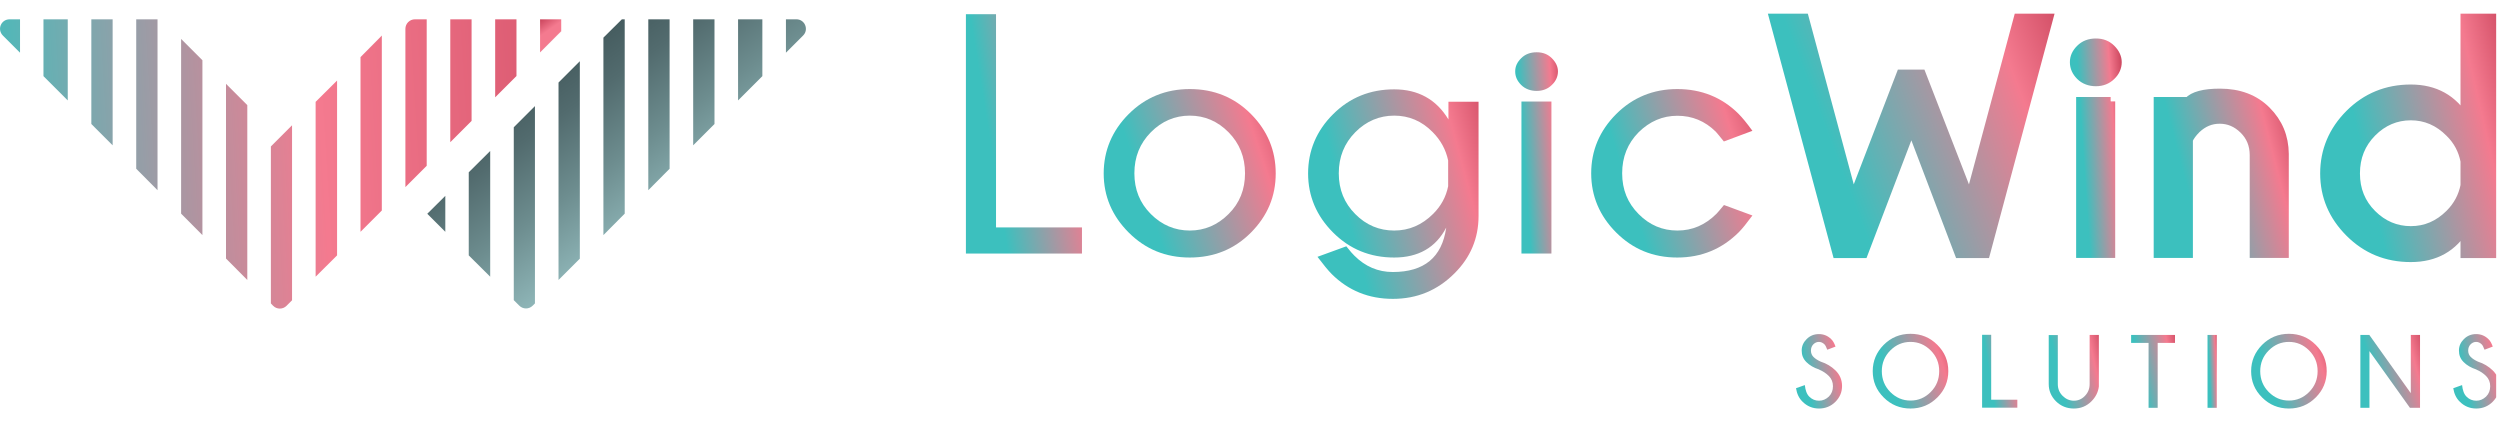 <svg width="176" height="30" viewBox="0 0 176 30" fill="none" xmlns="http://www.w3.org/2000/svg">
<g clip-path="url(#clip0_2009_876)">
<path d="M68 17.85V1H70.12V16.01H76.17V17.85H68Z" fill="url(#paint0_linear_2009_876)"/>
<path d="M83.76 6.27C85.47 6.27 86.91 6.86 88.07 8.03C89.23 9.2 89.81 10.59 89.81 12.21C89.81 13.83 89.23 15.2 88.07 16.37C86.91 17.54 85.47 18.13 83.76 18.13C82.05 18.13 80.63 17.54 79.46 16.37C78.29 15.2 77.7 13.81 77.7 12.21C77.7 10.61 78.29 9.2 79.46 8.03C80.63 6.86 82.07 6.27 83.76 6.27ZM81.02 9.31C80.25 10.09 79.86 11.05 79.86 12.2C79.86 13.35 80.25 14.3 81.02 15.07C81.79 15.84 82.71 16.23 83.76 16.23C84.81 16.23 85.72 15.84 86.49 15.07C87.27 14.3 87.65 13.34 87.65 12.2C87.65 11.06 87.26 10.09 86.49 9.31C85.72 8.53 84.8 8.14 83.76 8.14C82.72 8.14 81.79 8.53 81.02 9.31Z" fill="url(#paint1_linear_2009_876)"/>
<path d="M101.81 16.03C101.08 17.43 99.85 18.13 98.15 18.13C96.45 18.13 95.02 17.54 93.85 16.37C92.68 15.2 92.09 13.81 92.09 12.21C92.09 10.61 92.68 9.2 93.85 8.04C95.02 6.87 96.46 6.29 98.15 6.29C99.84 6.29 101.12 7 101.97 8.41V7.16H104.09V15.21C104.09 16.78 103.52 18.13 102.39 19.25C101.2 20.44 99.76 21.04 98.06 21.04C96.36 21.04 94.93 20.46 93.76 19.3C93.49 19.03 93.16 18.62 92.75 18.08L94.78 17.34C95.05 17.68 95.24 17.9 95.35 18C96.11 18.76 97.01 19.15 98.05 19.15C100.26 19.15 101.51 18.12 101.81 16.05V16.03ZM101.95 11.3C101.79 10.54 101.43 9.87 100.85 9.29C100.09 8.52 99.19 8.14 98.15 8.14C97.11 8.14 96.18 8.53 95.41 9.31C94.64 10.09 94.25 11.05 94.25 12.2C94.25 13.35 94.64 14.3 95.41 15.07C96.18 15.85 97.1 16.23 98.15 16.23C99.2 16.23 100.11 15.84 100.9 15.05C101.45 14.5 101.8 13.86 101.95 13.11V11.29V11.3Z" fill="url(#paint2_linear_2009_876)"/>
<path d="M109.25 4.1C109.53 4.38 109.68 4.69 109.68 5.03C109.68 5.37 109.54 5.71 109.25 5.98C108.97 6.26 108.61 6.4 108.18 6.4C107.75 6.4 107.37 6.26 107.09 5.98C106.81 5.7 106.67 5.39 106.67 5.03C106.67 4.67 106.81 4.38 107.09 4.1C107.37 3.82 107.73 3.68 108.18 3.68C108.63 3.68 108.97 3.82 109.25 4.1ZM109.22 7.15V17.85H107.11V7.15H109.22Z" fill="url(#paint3_linear_2009_876)"/>
<path d="M121.36 14.43L123.37 15.17C122.97 15.71 122.66 16.1 122.42 16.34C121.23 17.53 119.79 18.13 118.08 18.13C116.37 18.13 114.95 17.54 113.78 16.37C112.61 15.2 112.02 13.8 112.02 12.2C112.02 10.6 112.61 9.2 113.78 8.03C114.95 6.86 116.39 6.27 118.08 6.27C119.77 6.27 121.22 6.85 122.38 8C122.65 8.27 122.98 8.67 123.37 9.21L121.36 9.96C121.08 9.61 120.89 9.38 120.79 9.27C120.03 8.52 119.13 8.15 118.09 8.15C117.05 8.15 116.14 8.54 115.36 9.31C114.59 10.09 114.2 11.05 114.2 12.2C114.2 13.35 114.59 14.3 115.36 15.07C116.13 15.85 117.04 16.23 118.09 16.23C119.14 16.23 120.05 15.84 120.84 15.05C120.91 14.98 121.09 14.77 121.37 14.43H121.36Z" fill="url(#paint4_linear_2009_876)"/>
<path d="M135.26 5.22L138.67 14.01L142.16 1H144.3L139.78 17.85H137.93L134.56 8.98L131.18 17.85H129.33L124.8 1H126.95L130.45 14.01L133.83 5.22H135.25H135.26Z" fill="url(#paint5_linear_2009_876)" stroke="url(#paint6_linear_2009_876)" stroke-width="0.64" stroke-miterlimit="10"/>
<path d="M148.62 3.45C148.9 3.73 149.05 4.04 149.05 4.38C149.05 4.72 148.91 5.06 148.62 5.33C148.34 5.61 147.98 5.75 147.55 5.75C147.12 5.75 146.74 5.61 146.46 5.33C146.18 5.05 146.04 4.74 146.04 4.38C146.04 4.02 146.18 3.73 146.46 3.45C146.74 3.17 147.1 3.03 147.55 3.03C148 3.03 148.34 3.17 148.62 3.45ZM148.59 7.14V17.84H146.48V7.15H148.59V7.14Z" fill="url(#paint7_linear_2009_876)" stroke="url(#paint8_linear_2009_876)" stroke-width="0.64" stroke-miterlimit="10"/>
<path d="M154.06 9.86V17.84H151.94V7.15H154.06C154.42 6.76 155.16 6.56 156.28 6.56C157.63 6.56 158.72 6.97 159.55 7.8C160.38 8.63 160.8 9.64 160.81 10.83V17.84H158.7V10.92C158.7 10.19 158.45 9.59 157.96 9.11C157.47 8.63 156.91 8.39 156.27 8.39C155.63 8.39 155.1 8.62 154.62 9.07C154.35 9.34 154.16 9.6 154.05 9.85L154.06 9.86Z" fill="url(#paint9_linear_2009_876)" stroke="url(#paint10_linear_2009_876)" stroke-width="0.64" stroke-miterlimit="10"/>
<path d="M175.66 17.85H173.54V15.98C172.7 17.42 171.43 18.13 169.72 18.13C168.01 18.13 166.59 17.54 165.42 16.37C164.25 15.2 163.66 13.81 163.66 12.21C163.66 10.61 164.25 9.2 165.42 8.03C166.59 6.86 168.03 6.27 169.72 6.27C171.41 6.27 172.7 6.98 173.54 8.4V1H175.66V17.85ZM173.54 13.05V11.34C173.39 10.57 173.04 9.9 172.47 9.34C171.68 8.54 170.76 8.15 169.72 8.15C168.68 8.15 167.75 8.54 166.98 9.32C166.21 10.1 165.82 11.06 165.82 12.21C165.82 13.36 166.21 14.31 166.98 15.08C167.75 15.85 168.67 16.24 169.72 16.24C170.77 16.24 171.68 15.85 172.47 15.06C173.03 14.5 173.39 13.83 173.54 13.06V13.05Z" fill="url(#paint11_linear_2009_876)" stroke="url(#paint12_linear_2009_876)" stroke-width="0.64" stroke-miterlimit="10"/>
<path d="M128.06 26.01C127.69 25.89 127.4 25.72 127.17 25.49C126.94 25.26 126.84 25 126.84 24.68C126.84 24.36 126.96 24.1 127.19 23.87C127.42 23.64 127.71 23.52 128.05 23.52C128.39 23.52 128.68 23.64 128.92 23.88C129.05 24 129.14 24.18 129.22 24.4L128.64 24.62C128.57 24.43 128.5 24.3 128.45 24.25C128.33 24.13 128.2 24.07 128.05 24.07C127.9 24.07 127.77 24.13 127.66 24.24C127.55 24.35 127.49 24.5 127.49 24.68C127.49 24.86 127.55 25.01 127.67 25.13C127.79 25.25 127.96 25.36 128.18 25.46C128.59 25.59 128.93 25.8 129.21 26.07C129.53 26.38 129.68 26.75 129.68 27.18C129.68 27.61 129.52 27.98 129.21 28.29C128.9 28.6 128.51 28.76 128.06 28.76C127.61 28.76 127.22 28.6 126.9 28.28C126.65 28.04 126.5 27.72 126.44 27.33L127.06 27.11C127.1 27.48 127.2 27.76 127.38 27.93C127.57 28.12 127.8 28.21 128.06 28.21C128.32 28.21 128.55 28.11 128.75 27.92C128.95 27.72 129.04 27.48 129.04 27.19C129.04 26.9 128.94 26.66 128.75 26.47C128.56 26.28 128.33 26.13 128.07 26.02L128.06 26.01Z" fill="url(#paint13_linear_2009_876)"/>
<path d="M136.39 24.28C136.91 24.8 137.16 25.41 137.16 26.13C137.16 26.85 136.9 27.47 136.39 27.98C135.87 28.5 135.24 28.76 134.5 28.76C133.76 28.76 133.13 28.5 132.61 27.98C132.09 27.46 131.84 26.85 131.84 26.13C131.84 25.41 132.1 24.8 132.61 24.28C133.13 23.76 133.76 23.5 134.5 23.5C135.24 23.5 135.88 23.76 136.39 24.28ZM134.5 24.07C133.95 24.07 133.48 24.27 133.08 24.67C132.68 25.07 132.48 25.56 132.48 26.13C132.48 26.7 132.68 27.2 133.08 27.6C133.48 28 133.95 28.2 134.5 28.2C135.05 28.2 135.52 28 135.92 27.6C136.32 27.2 136.52 26.71 136.52 26.13C136.52 25.55 136.32 25.07 135.92 24.67C135.52 24.27 135.05 24.07 134.5 24.07Z" fill="url(#paint14_linear_2009_876)"/>
<path d="M139.54 28.7V23.57H140.18V28.14H142.02V28.7H139.53H139.54Z" fill="url(#paint15_linear_2009_876)"/>
<path d="M147.12 23.58H147.76V27.21C147.71 27.61 147.53 27.96 147.24 28.25C146.9 28.59 146.49 28.76 146 28.76C145.51 28.76 145.08 28.59 144.74 28.25C144.4 27.91 144.23 27.5 144.23 27.04V23.59H144.87V27.04C144.87 27.37 144.98 27.64 145.21 27.87C145.43 28.09 145.7 28.21 146 28.21C146.3 28.21 146.56 28.1 146.78 27.87C147 27.64 147.11 27.37 147.11 27.04V23.59L147.12 23.58Z" fill="url(#paint16_linear_2009_876)"/>
<path d="M151.9 24.14V28.71H151.26V24.14H150.03V23.58H153.12V24.14H151.9Z" fill="url(#paint17_linear_2009_876)"/>
<path d="M156.06 23.58V28.71H155.41V23.58H156.06Z" fill="url(#paint18_linear_2009_876)"/>
<path d="M163.03 24.28C163.55 24.8 163.8 25.41 163.8 26.13C163.8 26.85 163.54 27.47 163.03 27.98C162.51 28.5 161.88 28.76 161.14 28.76C160.4 28.76 159.77 28.5 159.25 27.98C158.73 27.46 158.48 26.85 158.48 26.13C158.48 25.41 158.74 24.8 159.25 24.28C159.77 23.76 160.4 23.5 161.14 23.5C161.88 23.5 162.52 23.76 163.03 24.28ZM161.14 24.07C160.59 24.07 160.12 24.27 159.72 24.67C159.32 25.07 159.12 25.56 159.12 26.13C159.12 26.7 159.32 27.2 159.72 27.6C160.12 28 160.59 28.2 161.14 28.2C161.69 28.2 162.16 28 162.56 27.6C162.96 27.2 163.16 26.71 163.16 26.13C163.16 25.55 162.96 25.07 162.56 24.67C162.16 24.27 161.69 24.07 161.14 24.07Z" fill="url(#paint19_linear_2009_876)"/>
<path d="M166.8 23.58L169.72 27.68V23.58H170.37V28.71H169.66L166.81 24.72V28.71H166.17V23.58H166.81H166.8Z" fill="url(#paint20_linear_2009_876)"/>
<path d="M174.33 26.01C173.96 25.89 173.67 25.72 173.44 25.49C173.21 25.26 173.11 25 173.11 24.68C173.11 24.36 173.23 24.1 173.46 23.87C173.69 23.64 173.98 23.52 174.32 23.52C174.66 23.52 174.95 23.64 175.19 23.88C175.32 24 175.41 24.18 175.49 24.4L174.91 24.62C174.84 24.43 174.77 24.3 174.72 24.25C174.6 24.13 174.47 24.07 174.32 24.07C174.17 24.07 174.04 24.13 173.93 24.24C173.82 24.35 173.76 24.5 173.76 24.68C173.76 24.86 173.82 25.01 173.94 25.13C174.06 25.25 174.23 25.36 174.45 25.46C174.86 25.59 175.2 25.8 175.48 26.07C175.8 26.38 175.95 26.75 175.95 27.18C175.95 27.61 175.79 27.98 175.48 28.29C175.17 28.6 174.78 28.76 174.33 28.76C173.88 28.76 173.49 28.6 173.17 28.28C172.92 28.04 172.77 27.72 172.71 27.33L173.33 27.11C173.37 27.48 173.47 27.76 173.65 27.93C173.84 28.12 174.07 28.21 174.33 28.21C174.59 28.21 174.82 28.11 175.02 27.92C175.22 27.72 175.31 27.48 175.31 27.19C175.31 26.9 175.21 26.66 175.02 26.47C174.83 26.28 174.6 26.13 174.34 26.02L174.33 26.01Z" fill="url(#paint21_linear_2009_876)"/>
<path d="M28.54 2.03V13.17L30.04 11.67V1.36H29.21C28.84 1.36 28.54 1.66 28.54 2.03Z" fill="url(#paint22_linear_2009_876)"/>
<path d="M55.33 1.36V3.71L56.54 2.5C56.96 2.08 56.66 1.36 56.07 1.36H55.34H55.33Z" fill="url(#paint23_linear_2009_876)"/>
<path d="M36.36 1.36V5.35L34.86 6.85V1.36H36.36Z" fill="url(#paint24_linear_2009_876)"/>
<path d="M36.16 8.97L37.66 7.47V21.36L37.5 21.52C37.24 21.78 36.82 21.78 36.56 21.52L36.17 21.13V8.96L36.16 8.97Z" fill="url(#paint25_linear_2009_876)"/>
<path d="M51.96 1.36V7.07L53.67 5.36V1.36H51.96Z" fill="url(#paint26_linear_2009_876)"/>
<path d="M48.8 1.36V10.23L50.3 8.73V1.36H48.8Z" fill="url(#paint27_linear_2009_876)"/>
<path d="M45.64 1.36V13.39L47.14 11.88V1.36H45.64Z" fill="url(#paint28_linear_2009_876)"/>
<path d="M39.51 1.36V2.19L38.02 3.69V1.36H39.51Z" fill="url(#paint29_linear_2009_876)"/>
<path d="M39.32 5.81L40.82 4.31V18.21L39.32 19.71V5.81Z" fill="url(#paint30_linear_2009_876)"/>
<path d="M30.08 15.05L31.35 13.79V16.32L30.08 15.05Z" fill="url(#paint31_linear_2009_876)"/>
<path d="M33.2 1.36V8.51L31.7 10.01V1.36H33.2Z" fill="url(#paint32_linear_2009_876)"/>
<path d="M33 12.13L34.51 10.63V19.48L33 17.98V12.13Z" fill="url(#paint33_linear_2009_876)"/>
<path d="M43.98 1.36V15.04L42.48 16.55V2.65L43.78 1.36H43.98Z" fill="url(#paint34_linear_2009_876)"/>
<path d="M19.07 10.31V21.36L19.23 21.53C19.49 21.79 19.91 21.79 20.17 21.53L20.56 21.14V8.82L19.06 10.32L19.07 10.31Z" fill="url(#paint35_linear_2009_876)"/>
<path d="M17.41 7.4L15.91 5.9V18.2L17.41 19.71V7.4Z" fill="url(#paint36_linear_2009_876)"/>
<path d="M12.75 15.04L14.25 16.55V4.24L12.75 2.74V15.04Z" fill="url(#paint37_linear_2009_876)"/>
<path d="M0.2 2.5L1.41 3.71V1.36H0.68C0.07 1.36 -0.22 2.07 0.2 2.5Z" fill="url(#paint38_linear_2009_876)"/>
<path d="M23.73 5.67L22.22 7.17V19.48L23.73 17.98V5.67Z" fill="url(#paint39_linear_2009_876)"/>
<path d="M3.06 1.36V5.36L4.77 7.07V1.36H3.06Z" fill="url(#paint40_linear_2009_876)"/>
<path d="M6.43 1.36V8.73L7.93 10.23V1.36H6.43Z" fill="url(#paint41_linear_2009_876)"/>
<path d="M9.59 1.36V11.88L11.09 13.39V1.36H9.59Z" fill="url(#paint42_linear_2009_876)"/>
<path d="M26.88 2.51L25.38 4.02V16.32L26.88 14.82V2.51Z" fill="url(#paint43_linear_2009_876)"/>
<path d="M25.38 4.01L26.88 2.52V2.51" fill="url(#paint44_linear_2009_876)"/>
<path d="M38.02 3.69L39.51 2.19H39.52" fill="url(#paint45_linear_2009_876)"/>
</g>
<defs>
<linearGradient id="paint0_linear_2009_876" x1="68" y1="1" x2="76.746" y2="-0.394" gradientUnits="userSpaceOnUse">
<stop offset="0.03" stop-color="#3CC0BE"/>
<stop offset="0.716" stop-color="#F47A8F"/>
<stop offset="1" stop-color="#C9435B"/>
</linearGradient>
<linearGradient id="paint1_linear_2009_876" x1="77.7" y1="6.27" x2="89.647" y2="2.259" gradientUnits="userSpaceOnUse">
<stop offset="0.03" stop-color="#3CC0BE"/>
<stop offset="0.716" stop-color="#F47A8F"/>
<stop offset="1" stop-color="#C9435B"/>
</linearGradient>
<linearGradient id="paint2_linear_2009_876" x1="92.09" y1="6.29" x2="104.383" y2="3.001" gradientUnits="userSpaceOnUse">
<stop offset="0.03" stop-color="#3CC0BE"/>
<stop offset="0.716" stop-color="#F47A8F"/>
<stop offset="1" stop-color="#C9435B"/>
</linearGradient>
<linearGradient id="paint3_linear_2009_876" x1="106.67" y1="3.68" x2="109.958" y2="3.45" gradientUnits="userSpaceOnUse">
<stop offset="0.03" stop-color="#3CC0BE"/>
<stop offset="0.716" stop-color="#F47A8F"/>
<stop offset="1" stop-color="#C9435B"/>
</linearGradient>
<linearGradient id="paint4_linear_2009_876" x1="112.02" y1="6.27" x2="123.357" y2="2.703" gradientUnits="userSpaceOnUse">
<stop offset="0.03" stop-color="#3CC0BE"/>
<stop offset="0.716" stop-color="#F47A8F"/>
<stop offset="1" stop-color="#C9435B"/>
</linearGradient>
<linearGradient id="paint5_linear_2009_876" x1="124.8" y1="1" x2="143.498" y2="-6.115" gradientUnits="userSpaceOnUse">
<stop offset="0.03" stop-color="#3CC0BE"/>
<stop offset="0.716" stop-color="#F47A8F"/>
<stop offset="1" stop-color="#C9435B"/>
</linearGradient>
<linearGradient id="paint6_linear_2009_876" x1="124.8" y1="1" x2="143.498" y2="-6.115" gradientUnits="userSpaceOnUse">
<stop offset="0.03" stop-color="#3CC0BE"/>
<stop offset="0.716" stop-color="#F47A8F"/>
<stop offset="1" stop-color="#C9435B"/>
</linearGradient>
<linearGradient id="paint7_linear_2009_876" x1="146.04" y1="3.03" x2="149.33" y2="2.81" gradientUnits="userSpaceOnUse">
<stop offset="0.03" stop-color="#3CC0BE"/>
<stop offset="0.716" stop-color="#F47A8F"/>
<stop offset="1" stop-color="#C9435B"/>
</linearGradient>
<linearGradient id="paint8_linear_2009_876" x1="146.04" y1="3.03" x2="149.33" y2="2.81" gradientUnits="userSpaceOnUse">
<stop offset="0.03" stop-color="#3CC0BE"/>
<stop offset="0.716" stop-color="#F47A8F"/>
<stop offset="1" stop-color="#C9435B"/>
</linearGradient>
<linearGradient id="paint9_linear_2009_876" x1="151.94" y1="6.56" x2="161.067" y2="4.2" gradientUnits="userSpaceOnUse">
<stop offset="0.03" stop-color="#3CC0BE"/>
<stop offset="0.716" stop-color="#F47A8F"/>
<stop offset="1" stop-color="#C9435B"/>
</linearGradient>
<linearGradient id="paint10_linear_2009_876" x1="151.94" y1="6.56" x2="161.067" y2="4.2" gradientUnits="userSpaceOnUse">
<stop offset="0.03" stop-color="#3CC0BE"/>
<stop offset="0.716" stop-color="#F47A8F"/>
<stop offset="1" stop-color="#C9435B"/>
</linearGradient>
<linearGradient id="paint11_linear_2009_876" x1="163.66" y1="1" x2="176.169" y2="-1.881" gradientUnits="userSpaceOnUse">
<stop offset="0.03" stop-color="#3CC0BE"/>
<stop offset="0.716" stop-color="#F47A8F"/>
<stop offset="1" stop-color="#C9435B"/>
</linearGradient>
<linearGradient id="paint12_linear_2009_876" x1="163.66" y1="1" x2="176.169" y2="-1.881" gradientUnits="userSpaceOnUse">
<stop offset="0.03" stop-color="#3CC0BE"/>
<stop offset="0.716" stop-color="#F47A8F"/>
<stop offset="1" stop-color="#C9435B"/>
</linearGradient>
<linearGradient id="paint13_linear_2009_876" x1="126.44" y1="23.52" x2="129.855" y2="22.826" gradientUnits="userSpaceOnUse">
<stop offset="0.03" stop-color="#3CC0BE"/>
<stop offset="0.716" stop-color="#F47A8F"/>
<stop offset="1" stop-color="#C9435B"/>
</linearGradient>
<linearGradient id="paint14_linear_2009_876" x1="131.84" y1="23.5" x2="137.098" y2="21.751" gradientUnits="userSpaceOnUse">
<stop offset="0.03" stop-color="#3CC0BE"/>
<stop offset="0.716" stop-color="#F47A8F"/>
<stop offset="1" stop-color="#C9435B"/>
</linearGradient>
<linearGradient id="paint15_linear_2009_876" x1="139.53" y1="23.57" x2="142.195" y2="23.145" gradientUnits="userSpaceOnUse">
<stop offset="0.03" stop-color="#3CC0BE"/>
<stop offset="0.716" stop-color="#F47A8F"/>
<stop offset="1" stop-color="#C9435B"/>
</linearGradient>
<linearGradient id="paint16_linear_2009_876" x1="144.23" y1="23.58" x2="147.92" y2="22.753" gradientUnits="userSpaceOnUse">
<stop offset="0.03" stop-color="#3CC0BE"/>
<stop offset="0.716" stop-color="#F47A8F"/>
<stop offset="1" stop-color="#C9435B"/>
</linearGradient>
<linearGradient id="paint17_linear_2009_876" x1="150.03" y1="23.58" x2="153.294" y2="22.934" gradientUnits="userSpaceOnUse">
<stop offset="0.03" stop-color="#3CC0BE"/>
<stop offset="0.716" stop-color="#F47A8F"/>
<stop offset="1" stop-color="#C9435B"/>
</linearGradient>
<linearGradient id="paint18_linear_2009_876" x1="155.41" y1="23.58" x2="156.122" y2="23.55" gradientUnits="userSpaceOnUse">
<stop offset="0.03" stop-color="#3CC0BE"/>
<stop offset="0.716" stop-color="#F47A8F"/>
<stop offset="1" stop-color="#C9435B"/>
</linearGradient>
<linearGradient id="paint19_linear_2009_876" x1="158.48" y1="23.5" x2="163.738" y2="21.751" gradientUnits="userSpaceOnUse">
<stop offset="0.03" stop-color="#3CC0BE"/>
<stop offset="0.716" stop-color="#F47A8F"/>
<stop offset="1" stop-color="#C9435B"/>
</linearGradient>
<linearGradient id="paint20_linear_2009_876" x1="166.17" y1="23.58" x2="170.469" y2="22.423" gradientUnits="userSpaceOnUse">
<stop offset="0.03" stop-color="#3CC0BE"/>
<stop offset="0.716" stop-color="#F47A8F"/>
<stop offset="1" stop-color="#C9435B"/>
</linearGradient>
<linearGradient id="paint21_linear_2009_876" x1="172.71" y1="23.52" x2="176.125" y2="22.826" gradientUnits="userSpaceOnUse">
<stop offset="0.03" stop-color="#3CC0BE"/>
<stop offset="0.716" stop-color="#F47A8F"/>
<stop offset="1" stop-color="#C9435B"/>
</linearGradient>
<linearGradient id="paint22_linear_2009_876" x1="-3.88" y1="9.29" x2="49.94" y2="5.96" gradientUnits="userSpaceOnUse">
<stop offset="0.03" stop-color="#3CC0BE"/>
<stop offset="0.49" stop-color="#F47A8F"/>
<stop offset="1" stop-color="#C9435B"/>
</linearGradient>
<linearGradient id="paint23_linear_2009_876" x1="61.71" y1="10.88" x2="49.08" y2="-7.17" gradientUnits="userSpaceOnUse">
<stop offset="0.03" stop-color="#B0DDDF"/>
<stop offset="0.2" stop-color="#93BBBD"/>
<stop offset="0.46" stop-color="#6D8D8F"/>
<stop offset="0.68" stop-color="#526B6E"/>
<stop offset="0.87" stop-color="#41575A"/>
<stop offset="1" stop-color="#3B5053"/>
</linearGradient>
<linearGradient id="paint24_linear_2009_876" x1="-4.05" y1="6.51" x2="49.77" y2="3.18" gradientUnits="userSpaceOnUse">
<stop offset="0.03" stop-color="#3CC0BE"/>
<stop offset="0.49" stop-color="#F47A8F"/>
<stop offset="1" stop-color="#C9435B"/>
</linearGradient>
<linearGradient id="paint25_linear_2009_876" x1="43.44" y1="23.65" x2="30.82" y2="5.59" gradientUnits="userSpaceOnUse">
<stop offset="0.03" stop-color="#B0DDDF"/>
<stop offset="0.2" stop-color="#93BBBD"/>
<stop offset="0.46" stop-color="#6D8D8F"/>
<stop offset="0.68" stop-color="#526B6E"/>
<stop offset="0.87" stop-color="#41575A"/>
<stop offset="1" stop-color="#3B5053"/>
</linearGradient>
<linearGradient id="paint26_linear_2009_876" x1="58.86" y1="12.87" x2="46.24" y2="-5.19" gradientUnits="userSpaceOnUse">
<stop offset="0.03" stop-color="#B0DDDF"/>
<stop offset="0.2" stop-color="#93BBBD"/>
<stop offset="0.46" stop-color="#6D8D8F"/>
<stop offset="0.68" stop-color="#526B6E"/>
<stop offset="0.87" stop-color="#41575A"/>
<stop offset="1" stop-color="#3B5053"/>
</linearGradient>
<linearGradient id="paint27_linear_2009_876" x1="55.93" y1="14.92" x2="43.31" y2="-3.14" gradientUnits="userSpaceOnUse">
<stop offset="0.03" stop-color="#B0DDDF"/>
<stop offset="0.2" stop-color="#93BBBD"/>
<stop offset="0.46" stop-color="#6D8D8F"/>
<stop offset="0.68" stop-color="#526B6E"/>
<stop offset="0.87" stop-color="#41575A"/>
<stop offset="1" stop-color="#3B5053"/>
</linearGradient>
<linearGradient id="paint28_linear_2009_876" x1="53.07" y1="16.92" x2="40.44" y2="-1.13" gradientUnits="userSpaceOnUse">
<stop offset="0.03" stop-color="#B0DDDF"/>
<stop offset="0.2" stop-color="#93BBBD"/>
<stop offset="0.46" stop-color="#6D8D8F"/>
<stop offset="0.68" stop-color="#526B6E"/>
<stop offset="0.87" stop-color="#41575A"/>
<stop offset="1" stop-color="#3B5053"/>
</linearGradient>
<linearGradient id="paint29_linear_2009_876" x1="39.07" y1="2.96" x2="37.97" y2="1.39" gradientUnits="userSpaceOnUse">
<stop offset="0.49" stop-color="#F47A8F"/>
<stop offset="1" stop-color="#C9435B"/>
</linearGradient>
<linearGradient id="paint30_linear_2009_876" x1="46.64" y1="21.41" x2="34.02" y2="3.36" gradientUnits="userSpaceOnUse">
<stop offset="0.03" stop-color="#B0DDDF"/>
<stop offset="0.2" stop-color="#93BBBD"/>
<stop offset="0.46" stop-color="#6D8D8F"/>
<stop offset="0.68" stop-color="#526B6E"/>
<stop offset="0.87" stop-color="#41575A"/>
<stop offset="1" stop-color="#3B5053"/>
</linearGradient>
<linearGradient id="paint31_linear_2009_876" x1="39.23" y1="26.6" x2="26.6" y2="8.54" gradientUnits="userSpaceOnUse">
<stop offset="0.03" stop-color="#B0DDDF"/>
<stop offset="0.2" stop-color="#93BBBD"/>
<stop offset="0.46" stop-color="#6D8D8F"/>
<stop offset="0.68" stop-color="#526B6E"/>
<stop offset="0.87" stop-color="#41575A"/>
<stop offset="1" stop-color="#3B5053"/>
</linearGradient>
<linearGradient id="paint32_linear_2009_876" x1="-3.96" y1="7.89" x2="49.85" y2="4.56" gradientUnits="userSpaceOnUse">
<stop offset="0.03" stop-color="#3CC0BE"/>
<stop offset="0.49" stop-color="#F47A8F"/>
<stop offset="1" stop-color="#C9435B"/>
</linearGradient>
<linearGradient id="paint33_linear_2009_876" x1="41.32" y1="25.13" x2="28.7" y2="7.07" gradientUnits="userSpaceOnUse">
<stop offset="0.03" stop-color="#B0DDDF"/>
<stop offset="0.2" stop-color="#93BBBD"/>
<stop offset="0.46" stop-color="#6D8D8F"/>
<stop offset="0.68" stop-color="#526B6E"/>
<stop offset="0.87" stop-color="#41575A"/>
<stop offset="1" stop-color="#3B5053"/>
</linearGradient>
<linearGradient id="paint34_linear_2009_876" x1="50.2" y1="18.92" x2="37.58" y2="0.87" gradientUnits="userSpaceOnUse">
<stop offset="0.03" stop-color="#B0DDDF"/>
<stop offset="0.2" stop-color="#93BBBD"/>
<stop offset="0.46" stop-color="#6D8D8F"/>
<stop offset="0.68" stop-color="#526B6E"/>
<stop offset="0.87" stop-color="#41575A"/>
<stop offset="1" stop-color="#3B5053"/>
</linearGradient>
<linearGradient id="paint35_linear_2009_876" x1="-3.42" y1="16.73" x2="50.4" y2="13.4" gradientUnits="userSpaceOnUse">
<stop offset="0.03" stop-color="#3CC0BE"/>
<stop offset="0.49" stop-color="#F47A8F"/>
<stop offset="1" stop-color="#C9435B"/>
</linearGradient>
<linearGradient id="paint36_linear_2009_876" x1="-3.58" y1="14.05" x2="50.23" y2="10.72" gradientUnits="userSpaceOnUse">
<stop offset="0.03" stop-color="#3CC0BE"/>
<stop offset="0.49" stop-color="#F47A8F"/>
<stop offset="1" stop-color="#C9435B"/>
</linearGradient>
<linearGradient id="paint37_linear_2009_876" x1="-3.79" y1="10.71" x2="50.03" y2="7.38" gradientUnits="userSpaceOnUse">
<stop offset="0.03" stop-color="#3CC0BE"/>
<stop offset="0.49" stop-color="#F47A8F"/>
<stop offset="1" stop-color="#C9435B"/>
</linearGradient>
<linearGradient id="paint38_linear_2009_876" x1="-4.27" y1="2.86" x2="49.54" y2="-0.47" gradientUnits="userSpaceOnUse">
<stop offset="0.03" stop-color="#3CC0BE"/>
<stop offset="0.49" stop-color="#F47A8F"/>
<stop offset="1" stop-color="#C9435B"/>
</linearGradient>
<linearGradient id="paint39_linear_2009_876" x1="-3.57" y1="14.22" x2="50.24" y2="10.89" gradientUnits="userSpaceOnUse">
<stop offset="0.03" stop-color="#3CC0BE"/>
<stop offset="0.49" stop-color="#F47A8F"/>
<stop offset="1" stop-color="#C9435B"/>
</linearGradient>
<linearGradient id="paint40_linear_2009_876" x1="-4.16" y1="4.71" x2="49.66" y2="1.38" gradientUnits="userSpaceOnUse">
<stop offset="0.03" stop-color="#3CC0BE"/>
<stop offset="0.49" stop-color="#F47A8F"/>
<stop offset="1" stop-color="#C9435B"/>
</linearGradient>
<linearGradient id="paint41_linear_2009_876" x1="-4.05" y1="6.49" x2="49.77" y2="3.16" gradientUnits="userSpaceOnUse">
<stop offset="0.03" stop-color="#3CC0BE"/>
<stop offset="0.49" stop-color="#F47A8F"/>
<stop offset="1" stop-color="#C9435B"/>
</linearGradient>
<linearGradient id="paint42_linear_2009_876" x1="-3.94" y1="8.26" x2="49.87" y2="4.93" gradientUnits="userSpaceOnUse">
<stop offset="0.03" stop-color="#3CC0BE"/>
<stop offset="0.49" stop-color="#F47A8F"/>
<stop offset="1" stop-color="#C9435B"/>
</linearGradient>
<linearGradient id="paint43_linear_2009_876" x1="-3.75" y1="11.27" x2="50.06" y2="7.94" gradientUnits="userSpaceOnUse">
<stop offset="0.03" stop-color="#3CC0BE"/>
<stop offset="0.49" stop-color="#F47A8F"/>
<stop offset="1" stop-color="#C9435B"/>
</linearGradient>
<linearGradient id="paint44_linear_2009_876" x1="25.38" y1="2.51" x2="26.866" y2="2.021" gradientUnits="userSpaceOnUse">
<stop offset="0.03" stop-color="#3CC0BE"/>
<stop offset="0.716" stop-color="#F47A8F"/>
<stop offset="1" stop-color="#C9435B"/>
</linearGradient>
<linearGradient id="paint45_linear_2009_876" x1="38.02" y1="2.19" x2="39.506" y2="1.701" gradientUnits="userSpaceOnUse">
<stop offset="0.03" stop-color="#3CC0BE"/>
<stop offset="0.716" stop-color="#F47A8F"/>
<stop offset="1" stop-color="#C9435B"/>
</linearGradient>
<clipPath id="clip0_2009_876">
<rect width="175.73" height="28.08" fill="white" transform="translate(0 0.96)"/>
</clipPath>
</defs>
</svg>
